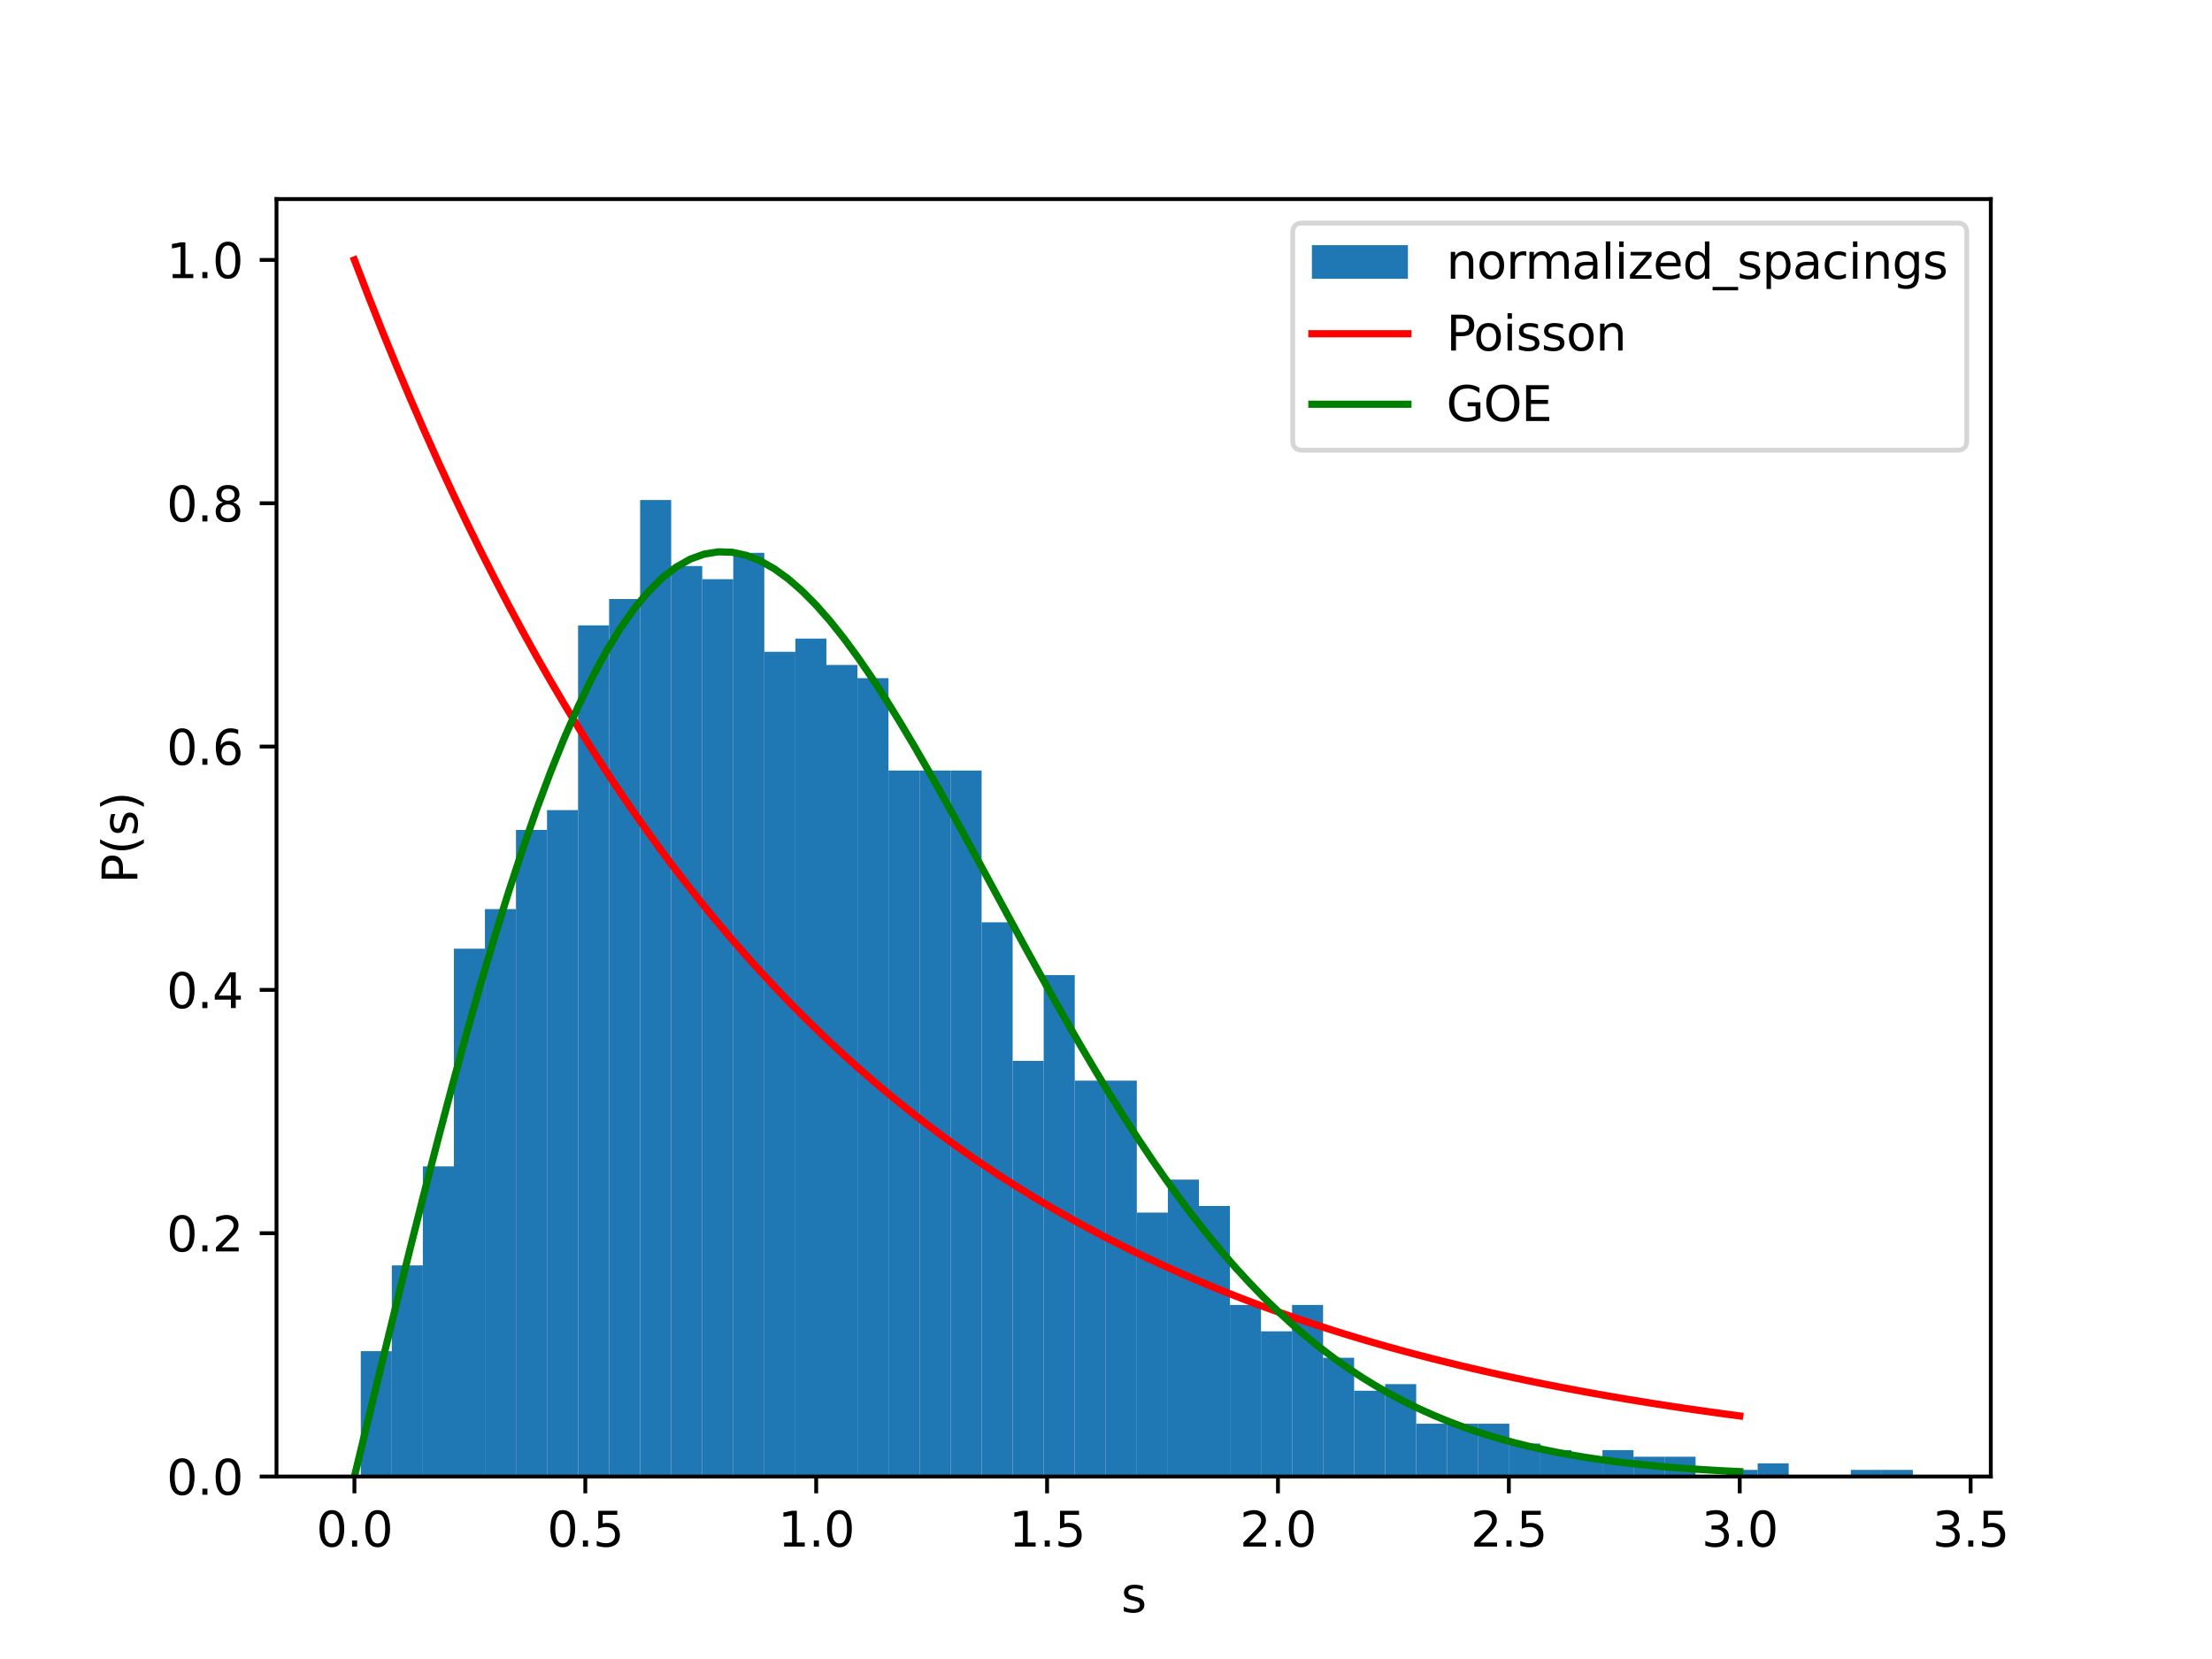 <?xml version="1.0" encoding="utf-8" standalone="no"?>
<!DOCTYPE svg PUBLIC "-//W3C//DTD SVG 1.1//EN"
  "http://www.w3.org/Graphics/SVG/1.1/DTD/svg11.dtd">
<svg xmlns:xlink="http://www.w3.org/1999/xlink" width="460.8pt" height="345.6pt" viewBox="0 0 460.8 345.6" xmlns="http://www.w3.org/2000/svg" version="1.1">
 <defs>
  <style type="text/css">*{stroke-linejoin: round; stroke-linecap: butt}</style>
 </defs>
 <g id="figure_1">
  <g id="patch_1">
   <path d="M 0 345.6 
L 460.8 345.6 
L 460.8 0 
L 0 0 
z
" style="fill: #ffffff"/>
  </g>
  <g id="axes_1">
   <g id="patch_2">
    <path d="M 57.6 307.584 
L 414.72 307.584 
L 414.72 41.472 
L 57.6 41.472 
z
" style="fill: #ffffff"/>
   </g>
   <g id="patch_3">
    <path d="M 75.155 307.584 
L 81.621 307.584 
L 81.621 281.47 
L 75.155 281.47 
z
" clip-path="url(#p867823a1ed)" style="fill: #1f77b4"/>
   </g>
   <g id="patch_4">
    <path d="M 81.621 307.584 
L 88.088 307.584 
L 88.088 263.602 
L 81.621 263.602 
z
" clip-path="url(#p867823a1ed)" style="fill: #1f77b4"/>
   </g>
   <g id="patch_5">
    <path d="M 88.088 307.584 
L 94.555 307.584 
L 94.555 242.986 
L 88.088 242.986 
z
" clip-path="url(#p867823a1ed)" style="fill: #1f77b4"/>
   </g>
   <g id="patch_6">
    <path d="M 94.555 307.584 
L 101.021 307.584 
L 101.021 197.629 
L 94.555 197.629 
z
" clip-path="url(#p867823a1ed)" style="fill: #1f77b4"/>
   </g>
   <g id="patch_7">
    <path d="M 101.021 307.584 
L 107.488 307.584 
L 107.488 189.383 
L 101.021 189.383 
z
" clip-path="url(#p867823a1ed)" style="fill: #1f77b4"/>
   </g>
   <g id="patch_8">
    <path d="M 107.488 307.584 
L 113.954 307.584 
L 113.954 172.889 
L 107.488 172.889 
z
" clip-path="url(#p867823a1ed)" style="fill: #1f77b4"/>
   </g>
   <g id="patch_9">
    <path d="M 113.954 307.584 
L 120.421 307.584 
L 120.421 168.766 
L 113.954 168.766 
z
" clip-path="url(#p867823a1ed)" style="fill: #1f77b4"/>
   </g>
   <g id="patch_10">
    <path d="M 120.421 307.584 
L 126.888 307.584 
L 126.888 130.282 
L 120.421 130.282 
z
" clip-path="url(#p867823a1ed)" style="fill: #1f77b4"/>
   </g>
   <g id="patch_11">
    <path d="M 126.888 307.584 
L 133.354 307.584 
L 133.354 124.784 
L 126.888 124.784 
z
" clip-path="url(#p867823a1ed)" style="fill: #1f77b4"/>
   </g>
   <g id="patch_12">
    <path d="M 133.354 307.584 
L 139.821 307.584 
L 139.821 104.168 
L 133.354 104.168 
z
" clip-path="url(#p867823a1ed)" style="fill: #1f77b4"/>
   </g>
   <g id="patch_13">
    <path d="M 139.821 307.584 
L 146.288 307.584 
L 146.288 117.912 
L 139.821 117.912 
z
" clip-path="url(#p867823a1ed)" style="fill: #1f77b4"/>
   </g>
   <g id="patch_14">
    <path d="M 146.288 307.584 
L 152.754 307.584 
L 152.754 120.661 
L 146.288 120.661 
z
" clip-path="url(#p867823a1ed)" style="fill: #1f77b4"/>
   </g>
   <g id="patch_15">
    <path d="M 152.754 307.584 
L 159.221 307.584 
L 159.221 115.163 
L 152.754 115.163 
z
" clip-path="url(#p867823a1ed)" style="fill: #1f77b4"/>
   </g>
   <g id="patch_16">
    <path d="M 159.221 307.584 
L 165.688 307.584 
L 165.688 135.78 
L 159.221 135.78 
z
" clip-path="url(#p867823a1ed)" style="fill: #1f77b4"/>
   </g>
   <g id="patch_17">
    <path d="M 165.688 307.584 
L 172.154 307.584 
L 172.154 133.031 
L 165.688 133.031 
z
" clip-path="url(#p867823a1ed)" style="fill: #1f77b4"/>
   </g>
   <g id="patch_18">
    <path d="M 172.154 307.584 
L 178.621 307.584 
L 178.621 138.528 
L 172.154 138.528 
z
" clip-path="url(#p867823a1ed)" style="fill: #1f77b4"/>
   </g>
   <g id="patch_19">
    <path d="M 178.621 307.584 
L 185.088 307.584 
L 185.088 141.277 
L 178.621 141.277 
z
" clip-path="url(#p867823a1ed)" style="fill: #1f77b4"/>
   </g>
   <g id="patch_20">
    <path d="M 185.088 307.584 
L 191.554 307.584 
L 191.554 160.519 
L 185.088 160.519 
z
" clip-path="url(#p867823a1ed)" style="fill: #1f77b4"/>
   </g>
   <g id="patch_21">
    <path d="M 191.554 307.584 
L 198.021 307.584 
L 198.021 160.519 
L 191.554 160.519 
z
" clip-path="url(#p867823a1ed)" style="fill: #1f77b4"/>
   </g>
   <g id="patch_22">
    <path d="M 198.021 307.584 
L 204.488 307.584 
L 204.488 160.519 
L 198.021 160.519 
z
" clip-path="url(#p867823a1ed)" style="fill: #1f77b4"/>
   </g>
   <g id="patch_23">
    <path d="M 204.488 307.584 
L 210.954 307.584 
L 210.954 192.131 
L 204.488 192.131 
z
" clip-path="url(#p867823a1ed)" style="fill: #1f77b4"/>
   </g>
   <g id="patch_24">
    <path d="M 210.954 307.584 
L 217.421 307.584 
L 217.421 220.995 
L 210.954 220.995 
z
" clip-path="url(#p867823a1ed)" style="fill: #1f77b4"/>
   </g>
   <g id="patch_25">
    <path d="M 217.421 307.584 
L 223.888 307.584 
L 223.888 203.127 
L 217.421 203.127 
z
" clip-path="url(#p867823a1ed)" style="fill: #1f77b4"/>
   </g>
   <g id="patch_26">
    <path d="M 223.888 307.584 
L 230.354 307.584 
L 230.354 225.118 
L 223.888 225.118 
z
" clip-path="url(#p867823a1ed)" style="fill: #1f77b4"/>
   </g>
   <g id="patch_27">
    <path d="M 230.354 307.584 
L 236.821 307.584 
L 236.821 225.118 
L 230.354 225.118 
z
" clip-path="url(#p867823a1ed)" style="fill: #1f77b4"/>
   </g>
   <g id="patch_28">
    <path d="M 236.821 307.584 
L 243.288 307.584 
L 243.288 252.607 
L 236.821 252.607 
z
" clip-path="url(#p867823a1ed)" style="fill: #1f77b4"/>
   </g>
   <g id="patch_29">
    <path d="M 243.288 307.584 
L 249.754 307.584 
L 249.754 245.734 
L 243.288 245.734 
z
" clip-path="url(#p867823a1ed)" style="fill: #1f77b4"/>
   </g>
   <g id="patch_30">
    <path d="M 249.754 307.584 
L 256.221 307.584 
L 256.221 251.232 
L 249.754 251.232 
z
" clip-path="url(#p867823a1ed)" style="fill: #1f77b4"/>
   </g>
   <g id="patch_31">
    <path d="M 256.221 307.584 
L 262.688 307.584 
L 262.688 271.849 
L 256.221 271.849 
z
" clip-path="url(#p867823a1ed)" style="fill: #1f77b4"/>
   </g>
   <g id="patch_32">
    <path d="M 262.688 307.584 
L 269.154 307.584 
L 269.154 277.346 
L 262.688 277.346 
z
" clip-path="url(#p867823a1ed)" style="fill: #1f77b4"/>
   </g>
   <g id="patch_33">
    <path d="M 269.154 307.584 
L 275.621 307.584 
L 275.621 271.849 
L 269.154 271.849 
z
" clip-path="url(#p867823a1ed)" style="fill: #1f77b4"/>
   </g>
   <g id="patch_34">
    <path d="M 275.621 307.584 
L 282.087 307.584 
L 282.087 282.844 
L 275.621 282.844 
z
" clip-path="url(#p867823a1ed)" style="fill: #1f77b4"/>
   </g>
   <g id="patch_35">
    <path d="M 282.087 307.584 
L 288.554 307.584 
L 288.554 289.716 
L 282.087 289.716 
z
" clip-path="url(#p867823a1ed)" style="fill: #1f77b4"/>
   </g>
   <g id="patch_36">
    <path d="M 288.554 307.584 
L 295.021 307.584 
L 295.021 288.342 
L 288.554 288.342 
z
" clip-path="url(#p867823a1ed)" style="fill: #1f77b4"/>
   </g>
   <g id="patch_37">
    <path d="M 295.021 307.584 
L 301.487 307.584 
L 301.487 296.589 
L 295.021 296.589 
z
" clip-path="url(#p867823a1ed)" style="fill: #1f77b4"/>
   </g>
   <g id="patch_38">
    <path d="M 301.487 307.584 
L 307.954 307.584 
L 307.954 296.589 
L 301.487 296.589 
z
" clip-path="url(#p867823a1ed)" style="fill: #1f77b4"/>
   </g>
   <g id="patch_39">
    <path d="M 307.954 307.584 
L 314.421 307.584 
L 314.421 296.589 
L 307.954 296.589 
z
" clip-path="url(#p867823a1ed)" style="fill: #1f77b4"/>
   </g>
   <g id="patch_40">
    <path d="M 314.421 307.584 
L 320.887 307.584 
L 320.887 300.712 
L 314.421 300.712 
z
" clip-path="url(#p867823a1ed)" style="fill: #1f77b4"/>
   </g>
   <g id="patch_41">
    <path d="M 320.887 307.584 
L 327.354 307.584 
L 327.354 302.086 
L 320.887 302.086 
z
" clip-path="url(#p867823a1ed)" style="fill: #1f77b4"/>
   </g>
   <g id="patch_42">
    <path d="M 327.354 307.584 
L 333.821 307.584 
L 333.821 303.461 
L 327.354 303.461 
z
" clip-path="url(#p867823a1ed)" style="fill: #1f77b4"/>
   </g>
   <g id="patch_43">
    <path d="M 333.821 307.584 
L 340.287 307.584 
L 340.287 302.086 
L 333.821 302.086 
z
" clip-path="url(#p867823a1ed)" style="fill: #1f77b4"/>
   </g>
   <g id="patch_44">
    <path d="M 340.287 307.584 
L 346.754 307.584 
L 346.754 303.461 
L 340.287 303.461 
z
" clip-path="url(#p867823a1ed)" style="fill: #1f77b4"/>
   </g>
   <g id="patch_45">
    <path d="M 346.754 307.584 
L 353.221 307.584 
L 353.221 303.461 
L 346.754 303.461 
z
" clip-path="url(#p867823a1ed)" style="fill: #1f77b4"/>
   </g>
   <g id="patch_46">
    <path d="M 353.221 307.584 
L 359.687 307.584 
L 359.687 307.584 
L 353.221 307.584 
z
" clip-path="url(#p867823a1ed)" style="fill: #1f77b4"/>
   </g>
   <g id="patch_47">
    <path d="M 359.687 307.584 
L 366.154 307.584 
L 366.154 306.21 
L 359.687 306.21 
z
" clip-path="url(#p867823a1ed)" style="fill: #1f77b4"/>
   </g>
   <g id="patch_48">
    <path d="M 366.154 307.584 
L 372.621 307.584 
L 372.621 304.835 
L 366.154 304.835 
z
" clip-path="url(#p867823a1ed)" style="fill: #1f77b4"/>
   </g>
   <g id="patch_49">
    <path d="M 372.621 307.584 
L 379.087 307.584 
L 379.087 307.584 
L 372.621 307.584 
z
" clip-path="url(#p867823a1ed)" style="fill: #1f77b4"/>
   </g>
   <g id="patch_50">
    <path d="M 379.087 307.584 
L 385.554 307.584 
L 385.554 307.584 
L 379.087 307.584 
z
" clip-path="url(#p867823a1ed)" style="fill: #1f77b4"/>
   </g>
   <g id="patch_51">
    <path d="M 385.554 307.584 
L 392.021 307.584 
L 392.021 306.21 
L 385.554 306.21 
z
" clip-path="url(#p867823a1ed)" style="fill: #1f77b4"/>
   </g>
   <g id="patch_52">
    <path d="M 392.021 307.584 
L 398.487 307.584 
L 398.487 306.21 
L 392.021 306.21 
z
" clip-path="url(#p867823a1ed)" style="fill: #1f77b4"/>
   </g>
   <g id="matplotlib.axis_1">
    <g id="xtick_1">
     <g id="line2d_1">
      <defs>
       <path id="m112ab730fe" d="M 0 0 
L 0 3.5 
" style="stroke: #000000; stroke-width: 0.8"/>
      </defs>
      <g>
       <use xlink:href="#m112ab730fe" x="73.833" y="307.584" style="stroke: #000000; stroke-width: 0.8"/>
      </g>
     </g>
     <g id="text_1">
      <!-- 0.0 -->
      <g transform="translate(65.881 322.182) scale(0.1 -0.1)">
       <defs>
        <path id="DejaVuSans-30" d="M 2034 4250 
Q 1547 4250 1301 3770 
Q 1056 3291 1056 2328 
Q 1056 1369 1301 889 
Q 1547 409 2034 409 
Q 2525 409 2770 889 
Q 3016 1369 3016 2328 
Q 3016 3291 2770 3770 
Q 2525 4250 2034 4250 
z
M 2034 4750 
Q 2819 4750 3233 4129 
Q 3647 3509 3647 2328 
Q 3647 1150 3233 529 
Q 2819 -91 2034 -91 
Q 1250 -91 836 529 
Q 422 1150 422 2328 
Q 422 3509 836 4129 
Q 1250 4750 2034 4750 
z
" transform="scale(0.016)"/>
        <path id="DejaVuSans-2e" d="M 684 794 
L 1344 794 
L 1344 0 
L 684 0 
L 684 794 
z
" transform="scale(0.016)"/>
       </defs>
       <use xlink:href="#DejaVuSans-30"/>
       <use xlink:href="#DejaVuSans-2e" x="63.623"/>
       <use xlink:href="#DejaVuSans-30" x="95.41"/>
      </g>
     </g>
    </g>
    <g id="xtick_2">
     <g id="line2d_2">
      <g>
       <use xlink:href="#m112ab730fe" x="121.93" y="307.584" style="stroke: #000000; stroke-width: 0.8"/>
      </g>
     </g>
     <g id="text_2">
      <!-- 0.5 -->
      <g transform="translate(113.979 322.182) scale(0.1 -0.1)">
       <defs>
        <path id="DejaVuSans-35" d="M 691 4666 
L 3169 4666 
L 3169 4134 
L 1269 4134 
L 1269 2991 
Q 1406 3038 1543 3061 
Q 1681 3084 1819 3084 
Q 2600 3084 3056 2656 
Q 3513 2228 3513 1497 
Q 3513 744 3044 326 
Q 2575 -91 1722 -91 
Q 1428 -91 1123 -41 
Q 819 9 494 109 
L 494 744 
Q 775 591 1075 516 
Q 1375 441 1709 441 
Q 2250 441 2565 725 
Q 2881 1009 2881 1497 
Q 2881 1984 2565 2268 
Q 2250 2553 1709 2553 
Q 1456 2553 1204 2497 
Q 953 2441 691 2322 
L 691 4666 
z
" transform="scale(0.016)"/>
       </defs>
       <use xlink:href="#DejaVuSans-30"/>
       <use xlink:href="#DejaVuSans-2e" x="63.623"/>
       <use xlink:href="#DejaVuSans-35" x="95.41"/>
      </g>
     </g>
    </g>
    <g id="xtick_3">
     <g id="line2d_3">
      <g>
       <use xlink:href="#m112ab730fe" x="170.028" y="307.584" style="stroke: #000000; stroke-width: 0.8"/>
      </g>
     </g>
     <g id="text_3">
      <!-- 1.0 -->
      <g transform="translate(162.077 322.182) scale(0.1 -0.1)">
       <defs>
        <path id="DejaVuSans-31" d="M 794 531 
L 1825 531 
L 1825 4091 
L 703 3866 
L 703 4441 
L 1819 4666 
L 2450 4666 
L 2450 531 
L 3481 531 
L 3481 0 
L 794 0 
L 794 531 
z
" transform="scale(0.016)"/>
       </defs>
       <use xlink:href="#DejaVuSans-31"/>
       <use xlink:href="#DejaVuSans-2e" x="63.623"/>
       <use xlink:href="#DejaVuSans-30" x="95.41"/>
      </g>
     </g>
    </g>
    <g id="xtick_4">
     <g id="line2d_4">
      <g>
       <use xlink:href="#m112ab730fe" x="218.126" y="307.584" style="stroke: #000000; stroke-width: 0.8"/>
      </g>
     </g>
     <g id="text_4">
      <!-- 1.5 -->
      <g transform="translate(210.174 322.182) scale(0.1 -0.1)">
       <use xlink:href="#DejaVuSans-31"/>
       <use xlink:href="#DejaVuSans-2e" x="63.623"/>
       <use xlink:href="#DejaVuSans-35" x="95.41"/>
      </g>
     </g>
    </g>
    <g id="xtick_5">
     <g id="line2d_5">
      <g>
       <use xlink:href="#m112ab730fe" x="266.224" y="307.584" style="stroke: #000000; stroke-width: 0.8"/>
      </g>
     </g>
     <g id="text_5">
      <!-- 2.0 -->
      <g transform="translate(258.272 322.182) scale(0.1 -0.1)">
       <defs>
        <path id="DejaVuSans-32" d="M 1228 531 
L 3431 531 
L 3431 0 
L 469 0 
L 469 531 
Q 828 903 1448 1529 
Q 2069 2156 2228 2338 
Q 2531 2678 2651 2914 
Q 2772 3150 2772 3378 
Q 2772 3750 2511 3984 
Q 2250 4219 1831 4219 
Q 1534 4219 1204 4116 
Q 875 4013 500 3803 
L 500 4441 
Q 881 4594 1212 4672 
Q 1544 4750 1819 4750 
Q 2544 4750 2975 4387 
Q 3406 4025 3406 3419 
Q 3406 3131 3298 2873 
Q 3191 2616 2906 2266 
Q 2828 2175 2409 1742 
Q 1991 1309 1228 531 
z
" transform="scale(0.016)"/>
       </defs>
       <use xlink:href="#DejaVuSans-32"/>
       <use xlink:href="#DejaVuSans-2e" x="63.623"/>
       <use xlink:href="#DejaVuSans-30" x="95.41"/>
      </g>
     </g>
    </g>
    <g id="xtick_6">
     <g id="line2d_6">
      <g>
       <use xlink:href="#m112ab730fe" x="314.321" y="307.584" style="stroke: #000000; stroke-width: 0.8"/>
      </g>
     </g>
     <g id="text_6">
      <!-- 2.5 -->
      <g transform="translate(306.37 322.182) scale(0.1 -0.1)">
       <use xlink:href="#DejaVuSans-32"/>
       <use xlink:href="#DejaVuSans-2e" x="63.623"/>
       <use xlink:href="#DejaVuSans-35" x="95.41"/>
      </g>
     </g>
    </g>
    <g id="xtick_7">
     <g id="line2d_7">
      <g>
       <use xlink:href="#m112ab730fe" x="362.419" y="307.584" style="stroke: #000000; stroke-width: 0.8"/>
      </g>
     </g>
     <g id="text_7">
      <!-- 3.0 -->
      <g transform="translate(354.468 322.182) scale(0.1 -0.1)">
       <defs>
        <path id="DejaVuSans-33" d="M 2597 2516 
Q 3050 2419 3304 2112 
Q 3559 1806 3559 1356 
Q 3559 666 3084 287 
Q 2609 -91 1734 -91 
Q 1441 -91 1130 -33 
Q 819 25 488 141 
L 488 750 
Q 750 597 1062 519 
Q 1375 441 1716 441 
Q 2309 441 2620 675 
Q 2931 909 2931 1356 
Q 2931 1769 2642 2001 
Q 2353 2234 1838 2234 
L 1294 2234 
L 1294 2753 
L 1863 2753 
Q 2328 2753 2575 2939 
Q 2822 3125 2822 3475 
Q 2822 3834 2567 4026 
Q 2313 4219 1838 4219 
Q 1578 4219 1281 4162 
Q 984 4106 628 3988 
L 628 4550 
Q 988 4650 1302 4700 
Q 1616 4750 1894 4750 
Q 2613 4750 3031 4423 
Q 3450 4097 3450 3541 
Q 3450 3153 3228 2886 
Q 3006 2619 2597 2516 
z
" transform="scale(0.016)"/>
       </defs>
       <use xlink:href="#DejaVuSans-33"/>
       <use xlink:href="#DejaVuSans-2e" x="63.623"/>
       <use xlink:href="#DejaVuSans-30" x="95.41"/>
      </g>
     </g>
    </g>
    <g id="xtick_8">
     <g id="line2d_8">
      <g>
       <use xlink:href="#m112ab730fe" x="410.517" y="307.584" style="stroke: #000000; stroke-width: 0.8"/>
      </g>
     </g>
     <g id="text_8">
      <!-- 3.5 -->
      <g transform="translate(402.565 322.182) scale(0.1 -0.1)">
       <use xlink:href="#DejaVuSans-33"/>
       <use xlink:href="#DejaVuSans-2e" x="63.623"/>
       <use xlink:href="#DejaVuSans-35" x="95.41"/>
      </g>
     </g>
    </g>
    <g id="text_9">
     <!-- s -->
     <g transform="translate(233.555 335.861) scale(0.1 -0.1)">
      <defs>
       <path id="DejaVuSans-73" d="M 2834 3397 
L 2834 2853 
Q 2591 2978 2328 3040 
Q 2066 3103 1784 3103 
Q 1356 3103 1142 2972 
Q 928 2841 928 2578 
Q 928 2378 1081 2264 
Q 1234 2150 1697 2047 
L 1894 2003 
Q 2506 1872 2764 1633 
Q 3022 1394 3022 966 
Q 3022 478 2636 193 
Q 2250 -91 1575 -91 
Q 1294 -91 989 -36 
Q 684 19 347 128 
L 347 722 
Q 666 556 975 473 
Q 1284 391 1588 391 
Q 1994 391 2212 530 
Q 2431 669 2431 922 
Q 2431 1156 2273 1281 
Q 2116 1406 1581 1522 
L 1381 1569 
Q 847 1681 609 1914 
Q 372 2147 372 2553 
Q 372 3047 722 3315 
Q 1072 3584 1716 3584 
Q 2034 3584 2315 3537 
Q 2597 3491 2834 3397 
z
" transform="scale(0.016)"/>
      </defs>
      <use xlink:href="#DejaVuSans-73"/>
     </g>
    </g>
   </g>
   <g id="matplotlib.axis_2">
    <g id="ytick_1">
     <g id="line2d_9">
      <defs>
       <path id="m1455661bd2" d="M 0 0 
L -3.5 0 
" style="stroke: #000000; stroke-width: 0.8"/>
      </defs>
      <g>
       <use xlink:href="#m1455661bd2" x="57.6" y="307.584" style="stroke: #000000; stroke-width: 0.8"/>
      </g>
     </g>
     <g id="text_10">
      <!-- 0.0 -->
      <g transform="translate(34.697 311.383) scale(0.1 -0.1)">
       <use xlink:href="#DejaVuSans-30"/>
       <use xlink:href="#DejaVuSans-2e" x="63.623"/>
       <use xlink:href="#DejaVuSans-30" x="95.41"/>
      </g>
     </g>
    </g>
    <g id="ytick_2">
     <g id="line2d_10">
      <g>
       <use xlink:href="#m1455661bd2" x="57.6" y="256.896" style="stroke: #000000; stroke-width: 0.8"/>
      </g>
     </g>
     <g id="text_11">
      <!-- 0.2 -->
      <g transform="translate(34.697 260.695) scale(0.1 -0.1)">
       <use xlink:href="#DejaVuSans-30"/>
       <use xlink:href="#DejaVuSans-2e" x="63.623"/>
       <use xlink:href="#DejaVuSans-32" x="95.41"/>
      </g>
     </g>
    </g>
    <g id="ytick_3">
     <g id="line2d_11">
      <g>
       <use xlink:href="#m1455661bd2" x="57.6" y="206.208" style="stroke: #000000; stroke-width: 0.8"/>
      </g>
     </g>
     <g id="text_12">
      <!-- 0.4 -->
      <g transform="translate(34.697 210.007) scale(0.1 -0.1)">
       <defs>
        <path id="DejaVuSans-34" d="M 2419 4116 
L 825 1625 
L 2419 1625 
L 2419 4116 
z
M 2253 4666 
L 3047 4666 
L 3047 1625 
L 3713 1625 
L 3713 1100 
L 3047 1100 
L 3047 0 
L 2419 0 
L 2419 1100 
L 313 1100 
L 313 1709 
L 2253 4666 
z
" transform="scale(0.016)"/>
       </defs>
       <use xlink:href="#DejaVuSans-30"/>
       <use xlink:href="#DejaVuSans-2e" x="63.623"/>
       <use xlink:href="#DejaVuSans-34" x="95.41"/>
      </g>
     </g>
    </g>
    <g id="ytick_4">
     <g id="line2d_12">
      <g>
       <use xlink:href="#m1455661bd2" x="57.6" y="155.52" style="stroke: #000000; stroke-width: 0.8"/>
      </g>
     </g>
     <g id="text_13">
      <!-- 0.6 -->
      <g transform="translate(34.697 159.319) scale(0.1 -0.1)">
       <defs>
        <path id="DejaVuSans-36" d="M 2113 2584 
Q 1688 2584 1439 2293 
Q 1191 2003 1191 1497 
Q 1191 994 1439 701 
Q 1688 409 2113 409 
Q 2538 409 2786 701 
Q 3034 994 3034 1497 
Q 3034 2003 2786 2293 
Q 2538 2584 2113 2584 
z
M 3366 4563 
L 3366 3988 
Q 3128 4100 2886 4159 
Q 2644 4219 2406 4219 
Q 1781 4219 1451 3797 
Q 1122 3375 1075 2522 
Q 1259 2794 1537 2939 
Q 1816 3084 2150 3084 
Q 2853 3084 3261 2657 
Q 3669 2231 3669 1497 
Q 3669 778 3244 343 
Q 2819 -91 2113 -91 
Q 1303 -91 875 529 
Q 447 1150 447 2328 
Q 447 3434 972 4092 
Q 1497 4750 2381 4750 
Q 2619 4750 2861 4703 
Q 3103 4656 3366 4563 
z
" transform="scale(0.016)"/>
       </defs>
       <use xlink:href="#DejaVuSans-30"/>
       <use xlink:href="#DejaVuSans-2e" x="63.623"/>
       <use xlink:href="#DejaVuSans-36" x="95.41"/>
      </g>
     </g>
    </g>
    <g id="ytick_5">
     <g id="line2d_13">
      <g>
       <use xlink:href="#m1455661bd2" x="57.6" y="104.832" style="stroke: #000000; stroke-width: 0.8"/>
      </g>
     </g>
     <g id="text_14">
      <!-- 0.8 -->
      <g transform="translate(34.697 108.631) scale(0.1 -0.1)">
       <defs>
        <path id="DejaVuSans-38" d="M 2034 2216 
Q 1584 2216 1326 1975 
Q 1069 1734 1069 1313 
Q 1069 891 1326 650 
Q 1584 409 2034 409 
Q 2484 409 2743 651 
Q 3003 894 3003 1313 
Q 3003 1734 2745 1975 
Q 2488 2216 2034 2216 
z
M 1403 2484 
Q 997 2584 770 2862 
Q 544 3141 544 3541 
Q 544 4100 942 4425 
Q 1341 4750 2034 4750 
Q 2731 4750 3128 4425 
Q 3525 4100 3525 3541 
Q 3525 3141 3298 2862 
Q 3072 2584 2669 2484 
Q 3125 2378 3379 2068 
Q 3634 1759 3634 1313 
Q 3634 634 3220 271 
Q 2806 -91 2034 -91 
Q 1263 -91 848 271 
Q 434 634 434 1313 
Q 434 1759 690 2068 
Q 947 2378 1403 2484 
z
M 1172 3481 
Q 1172 3119 1398 2916 
Q 1625 2713 2034 2713 
Q 2441 2713 2670 2916 
Q 2900 3119 2900 3481 
Q 2900 3844 2670 4047 
Q 2441 4250 2034 4250 
Q 1625 4250 1398 4047 
Q 1172 3844 1172 3481 
z
" transform="scale(0.016)"/>
       </defs>
       <use xlink:href="#DejaVuSans-30"/>
       <use xlink:href="#DejaVuSans-2e" x="63.623"/>
       <use xlink:href="#DejaVuSans-38" x="95.41"/>
      </g>
     </g>
    </g>
    <g id="ytick_6">
     <g id="line2d_14">
      <g>
       <use xlink:href="#m1455661bd2" x="57.6" y="54.144" style="stroke: #000000; stroke-width: 0.8"/>
      </g>
     </g>
     <g id="text_15">
      <!-- 1.0 -->
      <g transform="translate(34.697 57.943) scale(0.1 -0.1)">
       <use xlink:href="#DejaVuSans-31"/>
       <use xlink:href="#DejaVuSans-2e" x="63.623"/>
       <use xlink:href="#DejaVuSans-30" x="95.41"/>
      </g>
     </g>
    </g>
    <g id="text_16">
     <!-- P(s) -->
     <g transform="translate(28.617 184.049) rotate(-90) scale(0.1 -0.1)">
      <defs>
       <path id="DejaVuSans-50" d="M 1259 4147 
L 1259 2394 
L 2053 2394 
Q 2494 2394 2734 2622 
Q 2975 2850 2975 3272 
Q 2975 3691 2734 3919 
Q 2494 4147 2053 4147 
L 1259 4147 
z
M 628 4666 
L 2053 4666 
Q 2838 4666 3239 4311 
Q 3641 3956 3641 3272 
Q 3641 2581 3239 2228 
Q 2838 1875 2053 1875 
L 1259 1875 
L 1259 0 
L 628 0 
L 628 4666 
z
" transform="scale(0.016)"/>
       <path id="DejaVuSans-28" d="M 1984 4856 
Q 1566 4138 1362 3434 
Q 1159 2731 1159 2009 
Q 1159 1288 1364 580 
Q 1569 -128 1984 -844 
L 1484 -844 
Q 1016 -109 783 600 
Q 550 1309 550 2009 
Q 550 2706 781 3412 
Q 1013 4119 1484 4856 
L 1984 4856 
z
" transform="scale(0.016)"/>
       <path id="DejaVuSans-29" d="M 513 4856 
L 1013 4856 
Q 1481 4119 1714 3412 
Q 1947 2706 1947 2009 
Q 1947 1309 1714 600 
Q 1481 -109 1013 -844 
L 513 -844 
Q 928 -128 1133 580 
Q 1338 1288 1338 2009 
Q 1338 2731 1133 3434 
Q 928 4138 513 4856 
z
" transform="scale(0.016)"/>
      </defs>
      <use xlink:href="#DejaVuSans-50"/>
      <use xlink:href="#DejaVuSans-28" x="60.303"/>
      <use xlink:href="#DejaVuSans-73" x="99.316"/>
      <use xlink:href="#DejaVuSans-29" x="151.416"/>
     </g>
    </g>
   </g>
   <g id="line2d_15">
    <path d="M 73.833 54.144 
L 76.748 61.709 
L 79.663 69.048 
L 82.578 76.168 
L 85.493 83.075 
L 88.408 89.776 
L 91.323 96.278 
L 94.238 102.585 
L 97.153 108.704 
L 100.068 114.64 
L 102.983 120.399 
L 105.898 125.986 
L 108.813 131.407 
L 111.728 136.665 
L 114.643 141.767 
L 117.558 146.716 
L 120.473 151.518 
L 123.388 156.176 
L 126.303 160.696 
L 129.218 165.08 
L 132.133 169.334 
L 135.048 173.46 
L 137.963 177.464 
L 140.878 181.347 
L 143.793 185.115 
L 146.708 188.771 
L 149.623 192.317 
L 152.538 195.758 
L 155.453 199.096 
L 158.368 202.334 
L 161.283 205.475 
L 164.198 208.523 
L 167.113 211.48 
L 170.028 214.349 
L 172.943 217.132 
L 175.858 219.831 
L 178.773 222.451 
L 181.688 224.992 
L 184.603 227.457 
L 187.518 229.849 
L 190.433 232.169 
L 193.348 234.42 
L 196.263 236.604 
L 199.178 238.723 
L 202.093 240.778 
L 205.008 242.772 
L 207.923 244.707 
L 210.838 246.583 
L 213.753 248.404 
L 216.668 250.171 
L 219.583 251.884 
L 222.498 253.547 
L 225.413 255.16 
L 228.329 256.725 
L 231.244 258.243 
L 234.159 259.715 
L 237.074 261.144 
L 239.989 262.53 
L 242.904 263.875 
L 245.819 265.18 
L 248.734 266.445 
L 251.649 267.673 
L 254.564 268.865 
L 257.479 270.02 
L 260.394 271.142 
L 263.309 272.229 
L 266.224 273.285 
L 269.139 274.308 
L 272.054 275.302 
L 274.969 276.265 
L 277.884 277.2 
L 280.799 278.107 
L 283.714 278.987 
L 286.629 279.84 
L 289.544 280.668 
L 292.459 281.472 
L 295.374 282.251 
L 298.289 283.007 
L 301.204 283.741 
L 304.119 284.453 
L 307.034 285.143 
L 309.949 285.813 
L 312.864 286.463 
L 315.779 287.093 
L 318.694 287.705 
L 321.609 288.298 
L 324.524 288.874 
L 327.439 289.432 
L 330.354 289.974 
L 333.269 290.5 
L 336.184 291.01 
L 339.099 291.504 
L 342.014 291.984 
L 344.929 292.45 
L 347.844 292.902 
L 350.759 293.34 
L 353.674 293.765 
L 356.589 294.178 
L 359.504 294.578 
L 362.419 294.966 
" clip-path="url(#p867823a1ed)" style="fill: none; stroke: #ff0000; stroke-width: 1.5; stroke-linecap: square"/>
   </g>
   <g id="line2d_16">
    <path d="M 73.833 307.584 
L 76.748 295.529 
L 79.663 283.526 
L 82.578 271.627 
L 85.493 259.883 
L 88.408 248.343 
L 91.323 237.057 
L 94.238 226.07 
L 97.153 215.428 
L 100.068 205.171 
L 102.983 195.341 
L 105.898 185.973 
L 108.813 177.099 
L 111.728 168.752 
L 114.643 160.955 
L 117.558 153.734 
L 120.473 147.105 
L 123.388 141.086 
L 126.303 135.686 
L 129.218 130.914 
L 132.133 126.773 
L 135.048 123.264 
L 137.963 120.384 
L 140.878 118.124 
L 143.793 116.476 
L 146.708 115.425 
L 149.623 114.956 
L 152.538 115.049 
L 155.453 115.683 
L 158.368 116.835 
L 161.283 118.478 
L 164.198 120.584 
L 167.113 123.127 
L 170.028 126.074 
L 172.943 129.395 
L 175.858 133.059 
L 178.773 137.033 
L 181.688 141.286 
L 184.603 145.784 
L 187.518 150.497 
L 190.433 155.392 
L 193.348 160.439 
L 196.263 165.608 
L 199.178 170.871 
L 202.093 176.199 
L 205.008 181.567 
L 207.923 186.95 
L 210.838 192.323 
L 213.753 197.666 
L 216.668 202.958 
L 219.583 208.179 
L 222.498 213.314 
L 225.413 218.347 
L 228.329 223.264 
L 231.244 228.054 
L 234.159 232.705 
L 237.074 237.209 
L 239.989 241.559 
L 242.904 245.748 
L 245.819 249.771 
L 248.734 253.627 
L 251.649 257.312 
L 254.564 260.825 
L 257.479 264.167 
L 260.394 267.338 
L 263.309 270.341 
L 266.224 273.177 
L 269.139 275.85 
L 272.054 278.365 
L 274.969 280.724 
L 277.884 282.934 
L 280.799 285 
L 283.714 286.926 
L 286.629 288.719 
L 289.544 290.384 
L 292.459 291.928 
L 295.374 293.356 
L 298.289 294.675 
L 301.204 295.89 
L 304.119 297.008 
L 307.034 298.035 
L 309.949 298.975 
L 312.864 299.835 
L 315.779 300.621 
L 318.694 301.337 
L 321.609 301.988 
L 324.524 302.579 
L 327.439 303.115 
L 330.354 303.599 
L 333.269 304.037 
L 336.184 304.431 
L 339.099 304.787 
L 342.014 305.105 
L 344.929 305.391 
L 347.844 305.648 
L 350.759 305.876 
L 353.674 306.08 
L 356.589 306.262 
L 359.504 306.424 
L 362.419 306.567 
" clip-path="url(#p867823a1ed)" style="fill: none; stroke: #008000; stroke-width: 1.5; stroke-linecap: square"/>
   </g>
   <g id="patch_53">
    <path d="M 57.6 307.584 
L 57.6 41.472 
" style="fill: none; stroke: #000000; stroke-width: 0.8; stroke-linejoin: miter; stroke-linecap: square"/>
   </g>
   <g id="patch_54">
    <path d="M 414.72 307.584 
L 414.72 41.472 
" style="fill: none; stroke: #000000; stroke-width: 0.8; stroke-linejoin: miter; stroke-linecap: square"/>
   </g>
   <g id="patch_55">
    <path d="M 57.6 307.584 
L 414.72 307.584 
" style="fill: none; stroke: #000000; stroke-width: 0.8; stroke-linejoin: miter; stroke-linecap: square"/>
   </g>
   <g id="patch_56">
    <path d="M 57.6 41.472 
L 414.72 41.472 
" style="fill: none; stroke: #000000; stroke-width: 0.8; stroke-linejoin: miter; stroke-linecap: square"/>
   </g>
   <g id="legend_1">
    <g id="patch_57">
     <path d="M 271.295 93.784 
L 407.72 93.784 
Q 409.72 93.784 409.72 91.784 
L 409.72 48.472 
Q 409.72 46.472 407.72 46.472 
L 271.295 46.472 
Q 269.295 46.472 269.295 48.472 
L 269.295 91.784 
Q 269.295 93.784 271.295 93.784 
z
" style="fill: #ffffff; opacity: 0.8; stroke: #cccccc; stroke-linejoin: miter"/>
    </g>
    <g id="patch_58">
     <path d="M 273.295 58.07 
L 293.295 58.07 
L 293.295 51.07 
L 273.295 51.07 
z
" style="fill: #1f77b4"/>
    </g>
    <g id="text_17">
     <!-- normalized_spacings -->
     <g transform="translate(301.295 58.07) scale(0.1 -0.1)">
      <defs>
       <path id="DejaVuSans-6e" d="M 3513 2113 
L 3513 0 
L 2938 0 
L 2938 2094 
Q 2938 2591 2744 2837 
Q 2550 3084 2163 3084 
Q 1697 3084 1428 2787 
Q 1159 2491 1159 1978 
L 1159 0 
L 581 0 
L 581 3500 
L 1159 3500 
L 1159 2956 
Q 1366 3272 1645 3428 
Q 1925 3584 2291 3584 
Q 2894 3584 3203 3211 
Q 3513 2838 3513 2113 
z
" transform="scale(0.016)"/>
       <path id="DejaVuSans-6f" d="M 1959 3097 
Q 1497 3097 1228 2736 
Q 959 2375 959 1747 
Q 959 1119 1226 758 
Q 1494 397 1959 397 
Q 2419 397 2687 759 
Q 2956 1122 2956 1747 
Q 2956 2369 2687 2733 
Q 2419 3097 1959 3097 
z
M 1959 3584 
Q 2709 3584 3137 3096 
Q 3566 2609 3566 1747 
Q 3566 888 3137 398 
Q 2709 -91 1959 -91 
Q 1206 -91 779 398 
Q 353 888 353 1747 
Q 353 2609 779 3096 
Q 1206 3584 1959 3584 
z
" transform="scale(0.016)"/>
       <path id="DejaVuSans-72" d="M 2631 2963 
Q 2534 3019 2420 3045 
Q 2306 3072 2169 3072 
Q 1681 3072 1420 2755 
Q 1159 2438 1159 1844 
L 1159 0 
L 581 0 
L 581 3500 
L 1159 3500 
L 1159 2956 
Q 1341 3275 1631 3429 
Q 1922 3584 2338 3584 
Q 2397 3584 2469 3576 
Q 2541 3569 2628 3553 
L 2631 2963 
z
" transform="scale(0.016)"/>
       <path id="DejaVuSans-6d" d="M 3328 2828 
Q 3544 3216 3844 3400 
Q 4144 3584 4550 3584 
Q 5097 3584 5394 3201 
Q 5691 2819 5691 2113 
L 5691 0 
L 5113 0 
L 5113 2094 
Q 5113 2597 4934 2840 
Q 4756 3084 4391 3084 
Q 3944 3084 3684 2787 
Q 3425 2491 3425 1978 
L 3425 0 
L 2847 0 
L 2847 2094 
Q 2847 2600 2669 2842 
Q 2491 3084 2119 3084 
Q 1678 3084 1418 2786 
Q 1159 2488 1159 1978 
L 1159 0 
L 581 0 
L 581 3500 
L 1159 3500 
L 1159 2956 
Q 1356 3278 1631 3431 
Q 1906 3584 2284 3584 
Q 2666 3584 2933 3390 
Q 3200 3197 3328 2828 
z
" transform="scale(0.016)"/>
       <path id="DejaVuSans-61" d="M 2194 1759 
Q 1497 1759 1228 1600 
Q 959 1441 959 1056 
Q 959 750 1161 570 
Q 1363 391 1709 391 
Q 2188 391 2477 730 
Q 2766 1069 2766 1631 
L 2766 1759 
L 2194 1759 
z
M 3341 1997 
L 3341 0 
L 2766 0 
L 2766 531 
Q 2569 213 2275 61 
Q 1981 -91 1556 -91 
Q 1019 -91 701 211 
Q 384 513 384 1019 
Q 384 1609 779 1909 
Q 1175 2209 1959 2209 
L 2766 2209 
L 2766 2266 
Q 2766 2663 2505 2880 
Q 2244 3097 1772 3097 
Q 1472 3097 1187 3025 
Q 903 2953 641 2809 
L 641 3341 
Q 956 3463 1253 3523 
Q 1550 3584 1831 3584 
Q 2591 3584 2966 3190 
Q 3341 2797 3341 1997 
z
" transform="scale(0.016)"/>
       <path id="DejaVuSans-6c" d="M 603 4863 
L 1178 4863 
L 1178 0 
L 603 0 
L 603 4863 
z
" transform="scale(0.016)"/>
       <path id="DejaVuSans-69" d="M 603 3500 
L 1178 3500 
L 1178 0 
L 603 0 
L 603 3500 
z
M 603 4863 
L 1178 4863 
L 1178 4134 
L 603 4134 
L 603 4863 
z
" transform="scale(0.016)"/>
       <path id="DejaVuSans-7a" d="M 353 3500 
L 3084 3500 
L 3084 2975 
L 922 459 
L 3084 459 
L 3084 0 
L 275 0 
L 275 525 
L 2438 3041 
L 353 3041 
L 353 3500 
z
" transform="scale(0.016)"/>
       <path id="DejaVuSans-65" d="M 3597 1894 
L 3597 1613 
L 953 1613 
Q 991 1019 1311 708 
Q 1631 397 2203 397 
Q 2534 397 2845 478 
Q 3156 559 3463 722 
L 3463 178 
Q 3153 47 2828 -22 
Q 2503 -91 2169 -91 
Q 1331 -91 842 396 
Q 353 884 353 1716 
Q 353 2575 817 3079 
Q 1281 3584 2069 3584 
Q 2775 3584 3186 3129 
Q 3597 2675 3597 1894 
z
M 3022 2063 
Q 3016 2534 2758 2815 
Q 2500 3097 2075 3097 
Q 1594 3097 1305 2825 
Q 1016 2553 972 2059 
L 3022 2063 
z
" transform="scale(0.016)"/>
       <path id="DejaVuSans-64" d="M 2906 2969 
L 2906 4863 
L 3481 4863 
L 3481 0 
L 2906 0 
L 2906 525 
Q 2725 213 2448 61 
Q 2172 -91 1784 -91 
Q 1150 -91 751 415 
Q 353 922 353 1747 
Q 353 2572 751 3078 
Q 1150 3584 1784 3584 
Q 2172 3584 2448 3432 
Q 2725 3281 2906 2969 
z
M 947 1747 
Q 947 1113 1208 752 
Q 1469 391 1925 391 
Q 2381 391 2643 752 
Q 2906 1113 2906 1747 
Q 2906 2381 2643 2742 
Q 2381 3103 1925 3103 
Q 1469 3103 1208 2742 
Q 947 2381 947 1747 
z
" transform="scale(0.016)"/>
       <path id="DejaVuSans-5f" d="M 3263 -1063 
L 3263 -1509 
L -63 -1509 
L -63 -1063 
L 3263 -1063 
z
" transform="scale(0.016)"/>
       <path id="DejaVuSans-70" d="M 1159 525 
L 1159 -1331 
L 581 -1331 
L 581 3500 
L 1159 3500 
L 1159 2969 
Q 1341 3281 1617 3432 
Q 1894 3584 2278 3584 
Q 2916 3584 3314 3078 
Q 3713 2572 3713 1747 
Q 3713 922 3314 415 
Q 2916 -91 2278 -91 
Q 1894 -91 1617 61 
Q 1341 213 1159 525 
z
M 3116 1747 
Q 3116 2381 2855 2742 
Q 2594 3103 2138 3103 
Q 1681 3103 1420 2742 
Q 1159 2381 1159 1747 
Q 1159 1113 1420 752 
Q 1681 391 2138 391 
Q 2594 391 2855 752 
Q 3116 1113 3116 1747 
z
" transform="scale(0.016)"/>
       <path id="DejaVuSans-63" d="M 3122 3366 
L 3122 2828 
Q 2878 2963 2633 3030 
Q 2388 3097 2138 3097 
Q 1578 3097 1268 2742 
Q 959 2388 959 1747 
Q 959 1106 1268 751 
Q 1578 397 2138 397 
Q 2388 397 2633 464 
Q 2878 531 3122 666 
L 3122 134 
Q 2881 22 2623 -34 
Q 2366 -91 2075 -91 
Q 1284 -91 818 406 
Q 353 903 353 1747 
Q 353 2603 823 3093 
Q 1294 3584 2113 3584 
Q 2378 3584 2631 3529 
Q 2884 3475 3122 3366 
z
" transform="scale(0.016)"/>
       <path id="DejaVuSans-67" d="M 2906 1791 
Q 2906 2416 2648 2759 
Q 2391 3103 1925 3103 
Q 1463 3103 1205 2759 
Q 947 2416 947 1791 
Q 947 1169 1205 825 
Q 1463 481 1925 481 
Q 2391 481 2648 825 
Q 2906 1169 2906 1791 
z
M 3481 434 
Q 3481 -459 3084 -895 
Q 2688 -1331 1869 -1331 
Q 1566 -1331 1297 -1286 
Q 1028 -1241 775 -1147 
L 775 -588 
Q 1028 -725 1275 -790 
Q 1522 -856 1778 -856 
Q 2344 -856 2625 -561 
Q 2906 -266 2906 331 
L 2906 616 
Q 2728 306 2450 153 
Q 2172 0 1784 0 
Q 1141 0 747 490 
Q 353 981 353 1791 
Q 353 2603 747 3093 
Q 1141 3584 1784 3584 
Q 2172 3584 2450 3431 
Q 2728 3278 2906 2969 
L 2906 3500 
L 3481 3500 
L 3481 434 
z
" transform="scale(0.016)"/>
      </defs>
      <use xlink:href="#DejaVuSans-6e"/>
      <use xlink:href="#DejaVuSans-6f" x="63.379"/>
      <use xlink:href="#DejaVuSans-72" x="124.561"/>
      <use xlink:href="#DejaVuSans-6d" x="163.924"/>
      <use xlink:href="#DejaVuSans-61" x="261.336"/>
      <use xlink:href="#DejaVuSans-6c" x="322.615"/>
      <use xlink:href="#DejaVuSans-69" x="350.398"/>
      <use xlink:href="#DejaVuSans-7a" x="378.182"/>
      <use xlink:href="#DejaVuSans-65" x="430.672"/>
      <use xlink:href="#DejaVuSans-64" x="492.195"/>
      <use xlink:href="#DejaVuSans-5f" x="555.672"/>
      <use xlink:href="#DejaVuSans-73" x="605.672"/>
      <use xlink:href="#DejaVuSans-70" x="657.771"/>
      <use xlink:href="#DejaVuSans-61" x="721.248"/>
      <use xlink:href="#DejaVuSans-63" x="782.527"/>
      <use xlink:href="#DejaVuSans-69" x="837.508"/>
      <use xlink:href="#DejaVuSans-6e" x="865.291"/>
      <use xlink:href="#DejaVuSans-67" x="928.67"/>
      <use xlink:href="#DejaVuSans-73" x="992.146"/>
     </g>
    </g>
    <g id="line2d_17">
     <path d="M 273.295 69.527 
L 283.295 69.527 
L 293.295 69.527 
" style="fill: none; stroke: #ff0000; stroke-width: 1.5; stroke-linecap: square"/>
    </g>
    <g id="text_18">
     <!-- Poisson -->
     <g transform="translate(301.295 73.027) scale(0.1 -0.1)">
      <use xlink:href="#DejaVuSans-50"/>
      <use xlink:href="#DejaVuSans-6f" x="56.678"/>
      <use xlink:href="#DejaVuSans-69" x="117.859"/>
      <use xlink:href="#DejaVuSans-73" x="145.643"/>
      <use xlink:href="#DejaVuSans-73" x="197.742"/>
      <use xlink:href="#DejaVuSans-6f" x="249.842"/>
      <use xlink:href="#DejaVuSans-6e" x="311.023"/>
     </g>
    </g>
    <g id="line2d_18">
     <path d="M 273.295 84.205 
L 283.295 84.205 
L 293.295 84.205 
" style="fill: none; stroke: #008000; stroke-width: 1.5; stroke-linecap: square"/>
    </g>
    <g id="text_19">
     <!-- GOE -->
     <g transform="translate(301.295 87.705) scale(0.1 -0.1)">
      <defs>
       <path id="DejaVuSans-47" d="M 3809 666 
L 3809 1919 
L 2778 1919 
L 2778 2438 
L 4434 2438 
L 4434 434 
Q 4069 175 3628 42 
Q 3188 -91 2688 -91 
Q 1594 -91 976 548 
Q 359 1188 359 2328 
Q 359 3472 976 4111 
Q 1594 4750 2688 4750 
Q 3144 4750 3555 4637 
Q 3966 4525 4313 4306 
L 4313 3634 
Q 3963 3931 3569 4081 
Q 3175 4231 2741 4231 
Q 1884 4231 1454 3753 
Q 1025 3275 1025 2328 
Q 1025 1384 1454 906 
Q 1884 428 2741 428 
Q 3075 428 3337 486 
Q 3600 544 3809 666 
z
" transform="scale(0.016)"/>
       <path id="DejaVuSans-4f" d="M 2522 4238 
Q 1834 4238 1429 3725 
Q 1025 3213 1025 2328 
Q 1025 1447 1429 934 
Q 1834 422 2522 422 
Q 3209 422 3611 934 
Q 4013 1447 4013 2328 
Q 4013 3213 3611 3725 
Q 3209 4238 2522 4238 
z
M 2522 4750 
Q 3503 4750 4090 4092 
Q 4678 3434 4678 2328 
Q 4678 1225 4090 567 
Q 3503 -91 2522 -91 
Q 1538 -91 948 565 
Q 359 1222 359 2328 
Q 359 3434 948 4092 
Q 1538 4750 2522 4750 
z
" transform="scale(0.016)"/>
       <path id="DejaVuSans-45" d="M 628 4666 
L 3578 4666 
L 3578 4134 
L 1259 4134 
L 1259 2753 
L 3481 2753 
L 3481 2222 
L 1259 2222 
L 1259 531 
L 3634 531 
L 3634 0 
L 628 0 
L 628 4666 
z
" transform="scale(0.016)"/>
      </defs>
      <use xlink:href="#DejaVuSans-47"/>
      <use xlink:href="#DejaVuSans-4f" x="77.49"/>
      <use xlink:href="#DejaVuSans-45" x="156.201"/>
     </g>
    </g>
   </g>
  </g>
 </g>
 <defs>
  <clipPath id="p867823a1ed">
   <rect x="57.6" y="41.472" width="357.12" height="266.112"/>
  </clipPath>
 </defs>
</svg>
